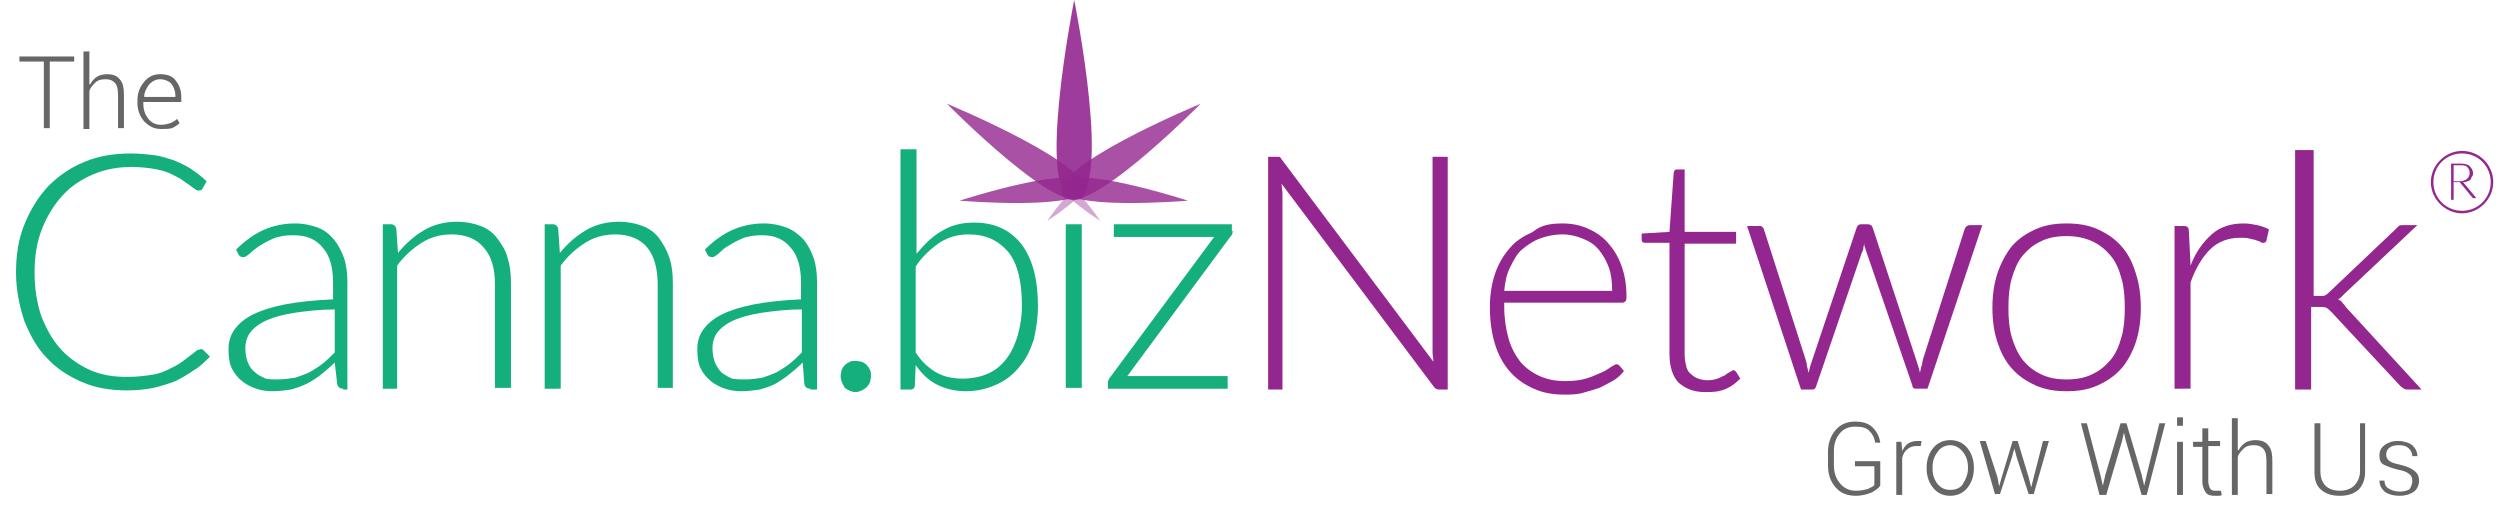 <?xml version="1.0" encoding="utf-8"?>
<!-- Generator: Adobe Illustrator 19.1.0, SVG Export Plug-In . SVG Version: 6.00 Build 0)  -->
<svg version="1.1" id="Layer_1" xmlns="http://www.w3.org/2000/svg" xmlns:xlink="http://www.w3.org/1999/xlink" x="0px" y="0px"
	 viewBox="0 0 296.5 61" style="enable-background:new 0 0 296.5 61;" xml:space="preserve">
<style type="text/css">
	.st0{fill:#93278F;}
	.st1{fill:#666666;}
	.st2{opacity:0.8;fill:#93278F;}
	.st3{opacity:0.4;fill:#93278F;}
	.st4{opacity:0.9;fill:#93278F;}
	.st5{fill:#14AF7C;}
</style>
<g>
	<g>
		<path class="st0" d="M291,21.8v1.9h-0.3v-4.3h1.1c0.5,0,0.9,0.1,1.1,0.3c0.2,0.2,0.4,0.5,0.4,0.8c0,0.2,0,0.3-0.1,0.4
			c-0.1,0.1-0.1,0.3-0.2,0.4c-0.1,0.1-0.2,0.2-0.4,0.2c-0.1,0.1-0.3,0.1-0.5,0.1c0,0,0.1,0.1,0.1,0.1l1.5,1.8h-0.3c0,0-0.1,0-0.1,0
			c0,0,0,0-0.1-0.1l-1.4-1.7c0,0-0.1-0.1-0.1-0.1c0,0-0.1,0-0.2,0H291z M291,21.5h0.7c0.2,0,0.4,0,0.5-0.1c0.1,0,0.3-0.1,0.4-0.2
			s0.2-0.2,0.2-0.3c0.1-0.1,0.1-0.3,0.1-0.4c0-0.3-0.1-0.5-0.3-0.7s-0.5-0.2-0.9-0.2H291V21.5z"/>
	</g>
	<path class="st0" d="M292,17.9c-2,0-3.7,1.7-3.7,3.7s1.7,3.7,3.7,3.7s3.7-1.7,3.7-3.7S294.1,17.9,292,17.9z M292,25
		c-1.9,0-3.4-1.5-3.4-3.4s1.5-3.4,3.4-3.4s3.4,1.5,3.4,3.4S293.9,25,292,25z"/>
</g>
<g>
	<g>
		<g>
			<path class="st1" d="M223,57.6c-0.2,0.3-0.5,0.5-1,0.8c-0.5,0.2-1.1,0.4-1.9,0.4c-1,0-1.8-0.3-2.4-1c-0.6-0.7-0.9-1.5-0.9-2.6
				v-1.6c0-1,0.3-1.9,0.9-2.6c0.6-0.7,1.4-1,2.3-1c0.9,0,1.6,0.2,2.1,0.7c0.5,0.5,0.8,1.1,0.9,1.8l0,0h-0.6c-0.1-0.6-0.3-1-0.7-1.4
				c-0.4-0.4-0.9-0.5-1.7-0.5c-0.8,0-1.4,0.3-1.8,0.8c-0.5,0.6-0.7,1.3-0.7,2.1v1.6c0,0.9,0.2,1.6,0.7,2.2s1.1,0.9,1.9,0.9
				c0.6,0,1-0.1,1.4-0.2c0.4-0.2,0.7-0.3,0.8-0.5v-2.2H220v-0.6h3V57.6z"/>
			<path class="st1" d="M227.8,52.9l-0.5,0c-0.4,0-0.8,0.1-1.1,0.4c-0.3,0.2-0.5,0.6-0.6,1v4.4h-0.7v-6.3h0.6l0.1,1v0.1
				c0.2-0.4,0.4-0.7,0.7-0.9c0.3-0.2,0.7-0.3,1.1-0.3c0.1,0,0.2,0,0.3,0c0.1,0,0.2,0,0.2,0L227.8,52.9z"/>
			<path class="st1" d="M228.5,55.4c0-0.9,0.3-1.7,0.8-2.3c0.5-0.6,1.2-0.9,2-0.9c0.8,0,1.5,0.3,2,0.9c0.5,0.6,0.8,1.4,0.8,2.3v0.2
				c0,0.9-0.3,1.7-0.8,2.3c-0.5,0.6-1.2,0.9-2,0.9c-0.8,0-1.5-0.3-2-0.9c-0.5-0.6-0.8-1.4-0.8-2.3V55.4z M229.2,55.6
				c0,0.7,0.2,1.3,0.6,1.8s0.9,0.7,1.5,0.7c0.6,0,1.2-0.2,1.5-0.7s0.6-1.1,0.6-1.8v-0.2c0-0.7-0.2-1.3-0.6-1.8
				c-0.4-0.5-0.9-0.8-1.5-0.8s-1.2,0.3-1.5,0.8c-0.4,0.5-0.6,1.1-0.6,1.8V55.6z"/>
			<path class="st1" d="M236.9,56.6l0.2,1.1h0l0.3-1.1l1.3-4.3h0.6l1.3,4.3l0.3,1.2h0l0.3-1.2l1.1-4.3h0.7l-1.8,6.3h-0.6l-1.4-4.3
				l-0.3-1.1h0l-0.3,1.1l-1.4,4.3h-0.6l-1.8-6.3h0.7L236.9,56.6z"/>
			<path class="st1" d="M249.1,56.3l0.3,1.3l0,0l0.3-1.3l1.8-6.1h0.7l1.8,6.1l0.3,1.3l0,0l0.3-1.3l1.5-6.1h0.7l-2.2,8.5H254
				l-1.9-6.5l-0.2-0.9h0l-0.2,0.9l-1.9,6.5H249l-2.2-8.5h0.7L249.1,56.3z"/>
			<path class="st1" d="M258.9,50.5h-0.7v-1h0.7V50.5z M258.9,58.7h-0.7v-6.3h0.7V58.7z"/>
			<path class="st1" d="M261.9,50.7v1.6h1.4v0.6h-1.4V57c0,0.4,0.1,0.7,0.2,0.9c0.1,0.2,0.3,0.3,0.6,0.3c0.1,0,0.2,0,0.3,0
				c0.1,0,0.2,0,0.4,0l0.1,0.5c-0.1,0.1-0.3,0.1-0.4,0.1s-0.3,0-0.5,0c-0.4,0-0.8-0.1-1-0.4c-0.2-0.3-0.4-0.7-0.4-1.3v-4.1h-1.1
				v-0.6h1.1v-1.6H261.9z"/>
			<path class="st1" d="M265.5,53.4c0.2-0.4,0.5-0.7,0.8-0.9c0.3-0.2,0.8-0.3,1.2-0.3c0.7,0,1.2,0.2,1.5,0.6
				c0.4,0.4,0.5,1.1,0.5,1.9v3.9h-0.7v-3.9c0-0.7-0.1-1.2-0.4-1.5c-0.3-0.3-0.6-0.4-1.1-0.4c-0.5,0-0.9,0.1-1.2,0.4
				c-0.3,0.3-0.6,0.6-0.7,1v4.5h-0.7v-9.1h0.7V53.4z"/>
			<path class="st1" d="M280.5,50.2v5.8c0,0.9-0.3,1.6-0.8,2.1c-0.6,0.5-1.3,0.7-2.2,0.7c-0.9,0-1.6-0.2-2.2-0.7
				c-0.6-0.5-0.8-1.2-0.8-2.1v-5.8h0.7v5.7c0,0.7,0.2,1.3,0.6,1.7c0.4,0.4,1,0.6,1.7,0.6c0.7,0,1.3-0.2,1.7-0.6
				c0.4-0.4,0.7-1,0.7-1.7v-5.7H280.5z"/>
			<path class="st1" d="M286.1,57c0-0.3-0.1-0.6-0.4-0.8c-0.2-0.2-0.7-0.4-1.3-0.5c-0.8-0.2-1.3-0.4-1.7-0.6s-0.5-0.6-0.5-1.1
				c0-0.5,0.2-0.9,0.6-1.2c0.4-0.3,0.9-0.5,1.6-0.5c0.7,0,1.3,0.2,1.7,0.5c0.4,0.4,0.6,0.8,0.6,1.3l0,0h-0.6c0-0.3-0.1-0.6-0.4-0.9
				s-0.7-0.4-1.2-0.4c-0.5,0-0.9,0.1-1.1,0.3c-0.3,0.2-0.4,0.5-0.4,0.8c0,0.3,0.1,0.5,0.3,0.7s0.7,0.4,1.3,0.5
				c0.8,0.2,1.3,0.4,1.7,0.7c0.4,0.3,0.6,0.7,0.6,1.2c0,0.5-0.2,1-0.6,1.3c-0.4,0.3-1,0.5-1.7,0.5c-0.8,0-1.4-0.2-1.8-0.5
				c-0.4-0.4-0.6-0.8-0.6-1.3l0,0h0.6c0,0.5,0.2,0.8,0.6,1s0.7,0.3,1.2,0.3c0.5,0,0.9-0.1,1.2-0.3C286,57.6,286.1,57.4,286.1,57z"/>
		</g>
	</g>
	<g>
		<g>
			<path class="st1" d="M8.9,7.3H5.9v7.9H5.2V7.3H2.3V6.7h6.5V7.3z"/>
			<path class="st1" d="M10.7,10c0.2-0.4,0.5-0.7,0.8-0.9c0.3-0.2,0.8-0.3,1.2-0.3c0.7,0,1.2,0.2,1.5,0.6c0.4,0.4,0.5,1.1,0.5,1.9
				v3.9h-0.7v-3.9c0-0.7-0.1-1.2-0.4-1.5c-0.3-0.3-0.6-0.4-1.1-0.4c-0.5,0-0.9,0.1-1.2,0.4c-0.3,0.3-0.6,0.6-0.7,1v4.5h-0.7V6.1h0.7
				V10z"/>
			<path class="st1" d="M19.1,15.3c-0.8,0-1.4-0.3-2-0.9c-0.5-0.6-0.8-1.3-0.8-2.2v-0.3c0-0.9,0.3-1.6,0.8-2.2
				c0.5-0.6,1.1-0.9,1.9-0.9c0.8,0,1.4,0.2,1.8,0.7c0.4,0.5,0.7,1.1,0.7,2v0.6H17v0.2c0,0.7,0.2,1.3,0.6,1.8s0.9,0.7,1.5,0.7
				c0.4,0,0.8-0.1,1.1-0.2c0.3-0.1,0.6-0.3,0.8-0.5l0.3,0.5c-0.2,0.2-0.5,0.4-0.9,0.6C20,15.3,19.6,15.3,19.1,15.3z M19,9.4
				c-0.5,0-0.9,0.2-1.3,0.6c-0.3,0.4-0.6,0.9-0.6,1.5l0,0h3.7v-0.2c0-0.5-0.2-1-0.5-1.4C20,9.6,19.5,9.4,19,9.4z"/>
		</g>
	</g>
	<g>
		<g>
			<path class="st0" d="M151.7,18.6c0.1,0,0.2,0.1,0.3,0.3L170,42.9c0-0.4-0.1-0.8-0.1-1.1V18.6h1.8v27.6h-1c-0.3,0-0.5-0.1-0.7-0.4
				l-18-24c0,0.4,0.1,0.8,0.1,1.1v23.3h-1.7V18.6h1C151.5,18.6,151.6,18.6,151.7,18.6z"/>
			<path class="st0" d="M185.3,26.5c1.1,0,2.1,0.2,3,0.6c0.9,0.4,1.7,0.9,2.4,1.7s1.2,1.6,1.6,2.7c0.4,1.1,0.6,2.3,0.6,3.6
				c0,0.3,0,0.5-0.1,0.6c-0.1,0.1-0.2,0.2-0.4,0.2h-14v0.4c0,1.5,0.2,2.7,0.5,3.8c0.3,1.1,0.8,2,1.4,2.8c0.6,0.7,1.4,1.3,2.3,1.7
				c0.9,0.4,1.9,0.6,3,0.6c1,0,1.8-0.1,2.5-0.3c0.7-0.2,1.3-0.5,1.8-0.7s0.9-0.5,1.2-0.7c0.3-0.2,0.5-0.3,0.6-0.3
				c0.2,0,0.3,0.1,0.4,0.2l0.5,0.6c-0.3,0.4-0.7,0.8-1.2,1.1c-0.5,0.3-1.1,0.6-1.7,0.9c-0.6,0.2-1.3,0.4-2,0.6s-1.4,0.2-2.2,0.2
				c-1.3,0-2.5-0.2-3.6-0.7s-2-1.1-2.8-2c-0.8-0.9-1.4-2-1.8-3.3c-0.4-1.3-0.6-2.8-0.6-4.4c0-1.4,0.2-2.7,0.6-3.9
				c0.4-1.2,1-2.2,1.7-3c0.7-0.9,1.7-1.5,2.8-2C182.7,26.7,183.9,26.5,185.3,26.5z M185.3,27.8c-1,0-1.9,0.2-2.7,0.5
				s-1.5,0.8-2.1,1.3s-1,1.3-1.4,2.1c-0.4,0.8-0.6,1.7-0.7,2.8h12.8c0-1-0.1-2-0.4-2.8c-0.3-0.8-0.7-1.5-1.2-2.1
				c-0.5-0.6-1.1-1-1.9-1.3C187,28,186.2,27.8,185.3,27.8z"/>
			<path class="st0" d="M202.2,46.5c-1.3,0-2.3-0.4-3.1-1.1c-0.7-0.7-1.1-1.9-1.1-3.4V28.8h-2.8c-0.1,0-0.3,0-0.4-0.1
				c-0.1-0.1-0.1-0.2-0.1-0.3v-0.7l3.3-0.2l0.5-7c0-0.1,0.1-0.2,0.1-0.3c0.1-0.1,0.2-0.1,0.3-0.1h0.9v7.4h6.1v1.4h-6.1v13.2
				c0,0.5,0.1,1,0.2,1.4c0.1,0.4,0.3,0.7,0.6,0.9c0.2,0.2,0.5,0.4,0.8,0.5c0.3,0.1,0.7,0.2,1.1,0.2c0.5,0,0.9-0.1,1.2-0.2
				c0.3-0.1,0.6-0.3,0.9-0.4c0.2-0.2,0.4-0.3,0.6-0.4s0.3-0.2,0.4-0.2c0.1,0,0.2,0.1,0.3,0.2l0.5,0.8c-0.5,0.5-1.1,1-1.9,1.3
				S203,46.5,202.2,46.5z"/>
			<path class="st0" d="M207.2,26.8h1.4c0.2,0,0.3,0,0.4,0.1s0.2,0.2,0.2,0.3l4.9,15.3c0.1,0.3,0.2,0.6,0.2,0.9
				c0.1,0.3,0.1,0.5,0.2,0.8c0.1-0.3,0.1-0.5,0.2-0.8c0.1-0.3,0.2-0.6,0.3-0.9l5.2-15.5c0.1-0.3,0.3-0.4,0.5-0.4h0.8
				c0.3,0,0.5,0.1,0.6,0.4l5.1,15.5c0.2,0.6,0.4,1.2,0.5,1.7c0.1-0.3,0.1-0.6,0.2-0.8c0.1-0.3,0.1-0.6,0.2-0.9l4.9-15.3
				c0.1-0.3,0.3-0.5,0.7-0.5h1.4l-6.5,19.4h-1.4c-0.2,0-0.4-0.1-0.4-0.4L221.4,30c-0.1-0.2-0.1-0.4-0.2-0.6
				c-0.1-0.2-0.1-0.4-0.1-0.6c0,0.2-0.1,0.4-0.1,0.6c0,0.2-0.1,0.4-0.2,0.6l-5.4,15.8c-0.1,0.3-0.2,0.4-0.5,0.4h-1.3L207.2,26.8z"/>
			<path class="st0" d="M245.1,26.5c1.4,0,2.6,0.2,3.7,0.7c1.1,0.5,2,1.1,2.8,2c0.8,0.9,1.3,1.9,1.7,3.2c0.4,1.2,0.6,2.6,0.6,4.1
				c0,1.5-0.2,2.9-0.6,4.1c-0.4,1.2-1,2.3-1.7,3.1c-0.8,0.9-1.7,1.5-2.8,2c-1.1,0.5-2.3,0.7-3.7,0.7c-1.4,0-2.6-0.2-3.7-0.7
				c-1.1-0.5-2-1.1-2.8-2c-0.8-0.9-1.3-1.9-1.7-3.1c-0.4-1.2-0.6-2.6-0.6-4.1c0-1.5,0.2-2.9,0.6-4.1c0.4-1.2,1-2.3,1.7-3.2
				c0.8-0.9,1.7-1.5,2.8-2C242.5,26.7,243.7,26.5,245.1,26.5z M245.1,45c1.2,0,2.2-0.2,3-0.6c0.9-0.4,1.6-1,2.2-1.7
				c0.6-0.7,1-1.6,1.3-2.7c0.3-1,0.4-2.2,0.4-3.5c0-1.3-0.1-2.5-0.4-3.5c-0.3-1.1-0.7-2-1.3-2.7c-0.6-0.7-1.3-1.3-2.2-1.7
				c-0.9-0.4-1.9-0.6-3-0.6c-1.2,0-2.2,0.2-3,0.6c-0.9,0.4-1.6,1-2.2,1.7c-0.6,0.7-1,1.7-1.3,2.7s-0.4,2.2-0.4,3.5
				c0,1.3,0.1,2.5,0.4,3.5c0.3,1,0.7,1.9,1.3,2.7c0.6,0.7,1.3,1.3,2.2,1.7C242.9,44.8,243.9,45,245.1,45z"/>
			<path class="st0" d="M257.9,46.2V26.8h1c0.2,0,0.4,0,0.5,0.1s0.2,0.2,0.2,0.5l0.2,4.1c0.6-1.6,1.5-2.8,2.5-3.7
				c1-0.9,2.3-1.3,3.8-1.3c0.6,0,1.1,0.1,1.6,0.2c0.5,0.1,1,0.3,1.4,0.5l-0.3,1.3c0,0.2-0.2,0.3-0.4,0.3c-0.1,0-0.2,0-0.3-0.1
				c-0.1-0.1-0.3-0.1-0.5-0.2c-0.2-0.1-0.5-0.1-0.8-0.2c-0.3-0.1-0.7-0.1-1.1-0.1c-1.5,0-2.7,0.5-3.6,1.4c-0.9,0.9-1.7,2.2-2.3,3.9
				v12.6H257.9z"/>
			<path class="st0" d="M274.4,17.8v17.3h0.9c0.2,0,0.4,0,0.5-0.1c0.2-0.1,0.3-0.2,0.5-0.4l7.8-7.4c0.1-0.1,0.3-0.3,0.4-0.4
				s0.3-0.1,0.6-0.1h1.6l-8.6,8.1c-0.1,0.1-0.3,0.3-0.4,0.4c-0.1,0.1-0.2,0.2-0.4,0.3c0.2,0.1,0.4,0.2,0.5,0.4
				c0.1,0.1,0.3,0.3,0.4,0.5l9,9.8h-1.6c-0.2,0-0.3,0-0.5-0.1c-0.1-0.1-0.3-0.2-0.4-0.3l-8.2-8.8c-0.2-0.2-0.4-0.4-0.6-0.5
				c-0.2-0.1-0.5-0.1-0.9-0.1h-0.9v9.8h-1.9V17.8H274.4z"/>
		</g>
	</g>
	<g>
		<g>
			<path class="st2" d="M140.9,23.8c0,0-14.8-4.8-15-1.7C125.6,25.1,140.9,23.8,140.9,23.8z"/>
			<path class="st2" d="M113.8,23.8c0,0,14.8-4.8,15-1.7C129.1,25.1,113.8,23.8,113.8,23.8z"/>
			<path class="st3" d="M130.5,26.2c0,0-3.5-5.1-4.3-4.2C125.3,22.9,130.5,26.2,130.5,26.2z"/>
			<path class="st3" d="M124.2,26.2c0,0,3.5-5.1,4.3-4.2C129.3,22.9,124.2,26.2,124.2,26.2z"/>
			<path class="st4" d="M127.4,0c0,0-4.7,23.6,0,23.5C132.1,23.3,127.4,0,127.4,0z"/>
			<path class="st2" d="M142.4,12.3c0,0-18.6,7.7-16.3,10.9C128.4,26.5,142.4,12.3,142.4,12.3z"/>
			<path class="st2" d="M112.3,12.3c0,0,18.6,7.7,16.3,10.9C126.3,26.5,112.3,12.3,112.3,12.3z"/>
		</g>
		<g>
			<path class="st5" d="M23.8,41.4c0.1,0,0.2,0,0.3,0.1l0.8,0.8c-0.6,0.6-1.2,1.2-1.9,1.6c-0.7,0.5-1.4,0.9-2.2,1.3
				c-0.8,0.3-1.7,0.6-2.6,0.8c-1,0.2-2,0.3-3.2,0.3c-1.9,0-3.7-0.3-5.3-1c-1.6-0.7-3-1.6-4.1-2.8c-1.2-1.2-2-2.7-2.7-4.4
				c-0.6-1.8-1-3.7-1-5.8c0-2.1,0.3-4,1-5.7c0.7-1.7,1.6-3.2,2.8-4.5c1.2-1.2,2.6-2.2,4.3-2.9c1.7-0.7,3.5-1,5.5-1
				c1,0,1.9,0.1,2.8,0.2c0.8,0.1,1.6,0.4,2.3,0.6c0.7,0.3,1.4,0.6,2,1c0.6,0.4,1.3,0.9,1.9,1.5L24,22.4c-0.1,0.2-0.3,0.2-0.5,0.2
				c-0.1,0-0.3-0.1-0.4-0.2c-0.2-0.1-0.4-0.3-0.7-0.5c-0.3-0.2-0.6-0.4-1-0.7c-0.4-0.2-0.9-0.5-1.4-0.7c-0.5-0.2-1.2-0.4-1.9-0.5
				c-0.7-0.1-1.5-0.2-2.5-0.2c-1.7,0-3.2,0.3-4.6,0.9c-1.4,0.6-2.6,1.4-3.6,2.5c-1,1.1-1.8,2.4-2.4,3.9c-0.6,1.5-0.9,3.2-0.9,5.2
				c0,2,0.3,3.7,0.8,5.2c0.6,1.5,1.3,2.8,2.3,3.9c1,1.1,2.2,1.9,3.5,2.5c1.4,0.6,2.8,0.8,4.4,0.8c1,0,1.9-0.1,2.6-0.2
				c0.8-0.1,1.5-0.3,2.1-0.6c0.6-0.3,1.3-0.6,1.8-1c0.5-0.4,1.1-0.8,1.7-1.3c0.1-0.1,0.1-0.1,0.2-0.1C23.7,41.5,23.7,41.4,23.8,41.4
				z"/>
			<path class="st5" d="M40.7,46.1c-0.4,0-0.6-0.2-0.7-0.5L39.7,43c-0.5,0.5-1.1,1-1.6,1.4c-0.5,0.4-1.1,0.8-1.7,1.1
				c-0.6,0.3-1.2,0.5-1.9,0.7c-0.7,0.1-1.4,0.2-2.2,0.2c-0.7,0-1.3-0.1-1.9-0.3c-0.6-0.2-1.2-0.5-1.7-0.9c-0.5-0.4-0.9-0.9-1.2-1.5
				c-0.3-0.6-0.4-1.4-0.4-2.3c0-0.8,0.2-1.6,0.7-2.3c0.5-0.7,1.2-1.3,2.2-1.8c1-0.5,2.3-0.9,3.8-1.2c1.6-0.3,3.5-0.5,5.7-0.6v-2
				c0-1.8-0.4-3.2-1.2-4.1c-0.8-1-1.9-1.5-3.5-1.5c-0.9,0-1.7,0.1-2.4,0.4c-0.7,0.3-1.2,0.6-1.7,0.9c-0.4,0.3-0.8,0.6-1.1,0.9
				c-0.3,0.2-0.5,0.4-0.7,0.4c-0.3,0-0.5-0.1-0.6-0.3l-0.3-0.6c1-1,2.1-1.8,3.2-2.3c1.1-0.5,2.4-0.8,3.8-0.8c1,0,1.9,0.2,2.7,0.5
				c0.8,0.3,1.4,0.8,1.9,1.4c0.5,0.6,0.9,1.4,1.2,2.2c0.3,0.9,0.4,1.9,0.4,2.9v12.7H40.7z M32.9,45c0.7,0,1.4-0.1,2.1-0.2
				c0.6-0.2,1.2-0.4,1.8-0.7c0.5-0.3,1-0.6,1.5-1c0.5-0.4,0.9-0.8,1.4-1.3v-5.1c-1.8,0-3.4,0.2-4.8,0.4c-1.3,0.2-2.4,0.5-3.3,0.9
				c-0.9,0.4-1.5,0.9-1.9,1.4c-0.4,0.5-0.6,1.2-0.6,1.9c0,0.6,0.1,1.2,0.3,1.7c0.2,0.5,0.5,0.9,0.9,1.2c0.3,0.3,0.8,0.5,1.2,0.7
				C31.9,45,32.4,45,32.9,45z"/>
			<path class="st5" d="M45.4,46.1V26.6h1c0.3,0,0.5,0.2,0.6,0.5l0.2,2.9c0.9-1.1,1.9-2,3.1-2.7c1.2-0.7,2.5-1,3.9-1
				c1.1,0,2,0.2,2.8,0.5c0.8,0.3,1.5,0.8,2,1.5c0.5,0.7,1,1.4,1.2,2.3c0.3,0.9,0.4,1.9,0.4,3v12.4h-1.9V33.7c0-1.8-0.4-3.3-1.3-4.3
				c-0.8-1-2.1-1.6-3.8-1.6c-1.3,0-2.5,0.3-3.6,1c-1.1,0.7-2.1,1.6-2.9,2.7v14.6H45.4z"/>
			<path class="st5" d="M64.6,46.1V26.6h1c0.3,0,0.5,0.2,0.6,0.5l0.2,2.9c0.9-1.1,1.9-2,3.1-2.7c1.2-0.7,2.5-1,3.9-1
				c1.1,0,2,0.2,2.8,0.5c0.8,0.3,1.5,0.8,2,1.5c0.5,0.7,0.9,1.4,1.2,2.3c0.3,0.9,0.4,1.9,0.4,3v12.4H78V33.7c0-1.8-0.4-3.3-1.2-4.3
				c-0.8-1-2.1-1.6-3.8-1.6c-1.3,0-2.5,0.3-3.6,1c-1.1,0.7-2.1,1.6-2.9,2.7v14.6H64.6z"/>
			<path class="st5" d="M96.1,46.1c-0.4,0-0.6-0.2-0.7-0.5L95.2,43c-0.5,0.5-1.1,1-1.6,1.4c-0.5,0.4-1.1,0.8-1.6,1.1
				c-0.6,0.3-1.2,0.5-1.9,0.7c-0.7,0.1-1.4,0.2-2.2,0.2c-0.7,0-1.3-0.1-1.9-0.3c-0.6-0.2-1.2-0.5-1.7-0.9c-0.5-0.4-0.9-0.9-1.2-1.5
				c-0.3-0.6-0.4-1.4-0.4-2.3c0-0.8,0.2-1.6,0.7-2.3c0.5-0.7,1.2-1.3,2.2-1.8c1-0.5,2.3-0.9,3.8-1.2c1.6-0.3,3.5-0.5,5.6-0.6v-2
				c0-1.8-0.4-3.2-1.2-4.1c-0.8-1-1.9-1.5-3.4-1.5c-0.9,0-1.7,0.1-2.4,0.4c-0.7,0.3-1.2,0.6-1.7,0.9c-0.5,0.3-0.8,0.6-1.1,0.9
				c-0.3,0.2-0.5,0.4-0.7,0.4c-0.3,0-0.5-0.1-0.6-0.3l-0.3-0.6c1-1,2.1-1.8,3.2-2.3c1.1-0.5,2.4-0.8,3.8-0.8c1,0,1.9,0.2,2.7,0.5
				c0.8,0.3,1.4,0.8,2,1.4c0.5,0.6,0.9,1.4,1.2,2.2c0.3,0.9,0.4,1.9,0.4,2.9v12.7H96.1z M88.3,45c0.8,0,1.5-0.1,2.1-0.2
				c0.6-0.2,1.2-0.4,1.8-0.7c0.5-0.3,1-0.6,1.5-1c0.5-0.4,0.9-0.8,1.4-1.3v-5.1c-1.9,0-3.4,0.2-4.8,0.4c-1.3,0.2-2.4,0.5-3.3,0.9
				c-0.9,0.4-1.5,0.9-1.9,1.4c-0.4,0.5-0.6,1.2-0.6,1.9c0,0.6,0.1,1.2,0.3,1.7c0.2,0.5,0.5,0.9,0.8,1.2c0.4,0.3,0.8,0.5,1.2,0.7
				C87.3,45,87.8,45,88.3,45z"/>
			<path class="st5" d="M99.7,44.6c0-0.2,0.1-0.5,0.1-0.7c0.1-0.2,0.2-0.4,0.4-0.6c0.2-0.2,0.4-0.3,0.6-0.4c0.2-0.1,0.4-0.1,0.7-0.1
				c0.2,0,0.5,0.1,0.7,0.1c0.2,0.1,0.4,0.2,0.6,0.4c0.2,0.2,0.3,0.4,0.4,0.6c0.1,0.2,0.1,0.5,0.1,0.7c0,0.3-0.1,0.5-0.1,0.7
				c-0.1,0.2-0.2,0.4-0.4,0.6c-0.2,0.2-0.4,0.3-0.6,0.4c-0.2,0.1-0.5,0.2-0.7,0.2c-0.5,0-0.9-0.2-1.3-0.5
				C99.9,45.5,99.7,45.1,99.7,44.6z"/>
			<path class="st5" d="M106.8,46.1V17.7h1.9l0,12.4c0.9-1.1,1.9-2.1,3-2.7c1.1-0.7,2.4-1,3.8-1c2.4,0,4.2,0.8,5.6,2.5
				c1.3,1.7,2,4.1,2,7.4c0,1.4-0.2,2.7-0.5,4c-0.4,1.2-0.9,2.3-1.7,3.2c-0.7,0.9-1.6,1.6-2.7,2.1c-1.1,0.5-2.3,0.8-3.6,0.8
				c-1.4,0-2.5-0.3-3.5-0.8c-1-0.5-1.8-1.3-2.5-2.3l-0.1,2.4c0,0.3-0.2,0.5-0.5,0.5H106.8z M114.9,27.8c-1.3,0-2.4,0.3-3.5,1
				c-1,0.7-2,1.6-2.8,2.8v10.2c0.7,1.1,1.6,1.9,2.5,2.4c0.9,0.5,1.9,0.7,3.1,0.7c1.1,0,2.1-0.2,3-0.6c0.9-0.4,1.6-1,2.2-1.8
				c0.6-0.8,1-1.7,1.3-2.7c0.3-1.1,0.5-2.2,0.5-3.5c0-2.9-0.5-5-1.6-6.4C118.4,28.5,116.9,27.8,114.9,27.8z"/>
			<path class="st5" d="M128.3,26.6v19.4h-1.9V26.6H128.3z"/>
			<path class="st5" d="M146.2,27.4c0,0.3-0.1,0.5-0.3,0.7l-12.2,16.5h11.9v1.5h-14.2v-0.7c0-0.2,0.1-0.5,0.3-0.7L144,28.1h-11.9
				v-1.5h14V27.4z"/>
		</g>
	</g>
</g>
</svg>
